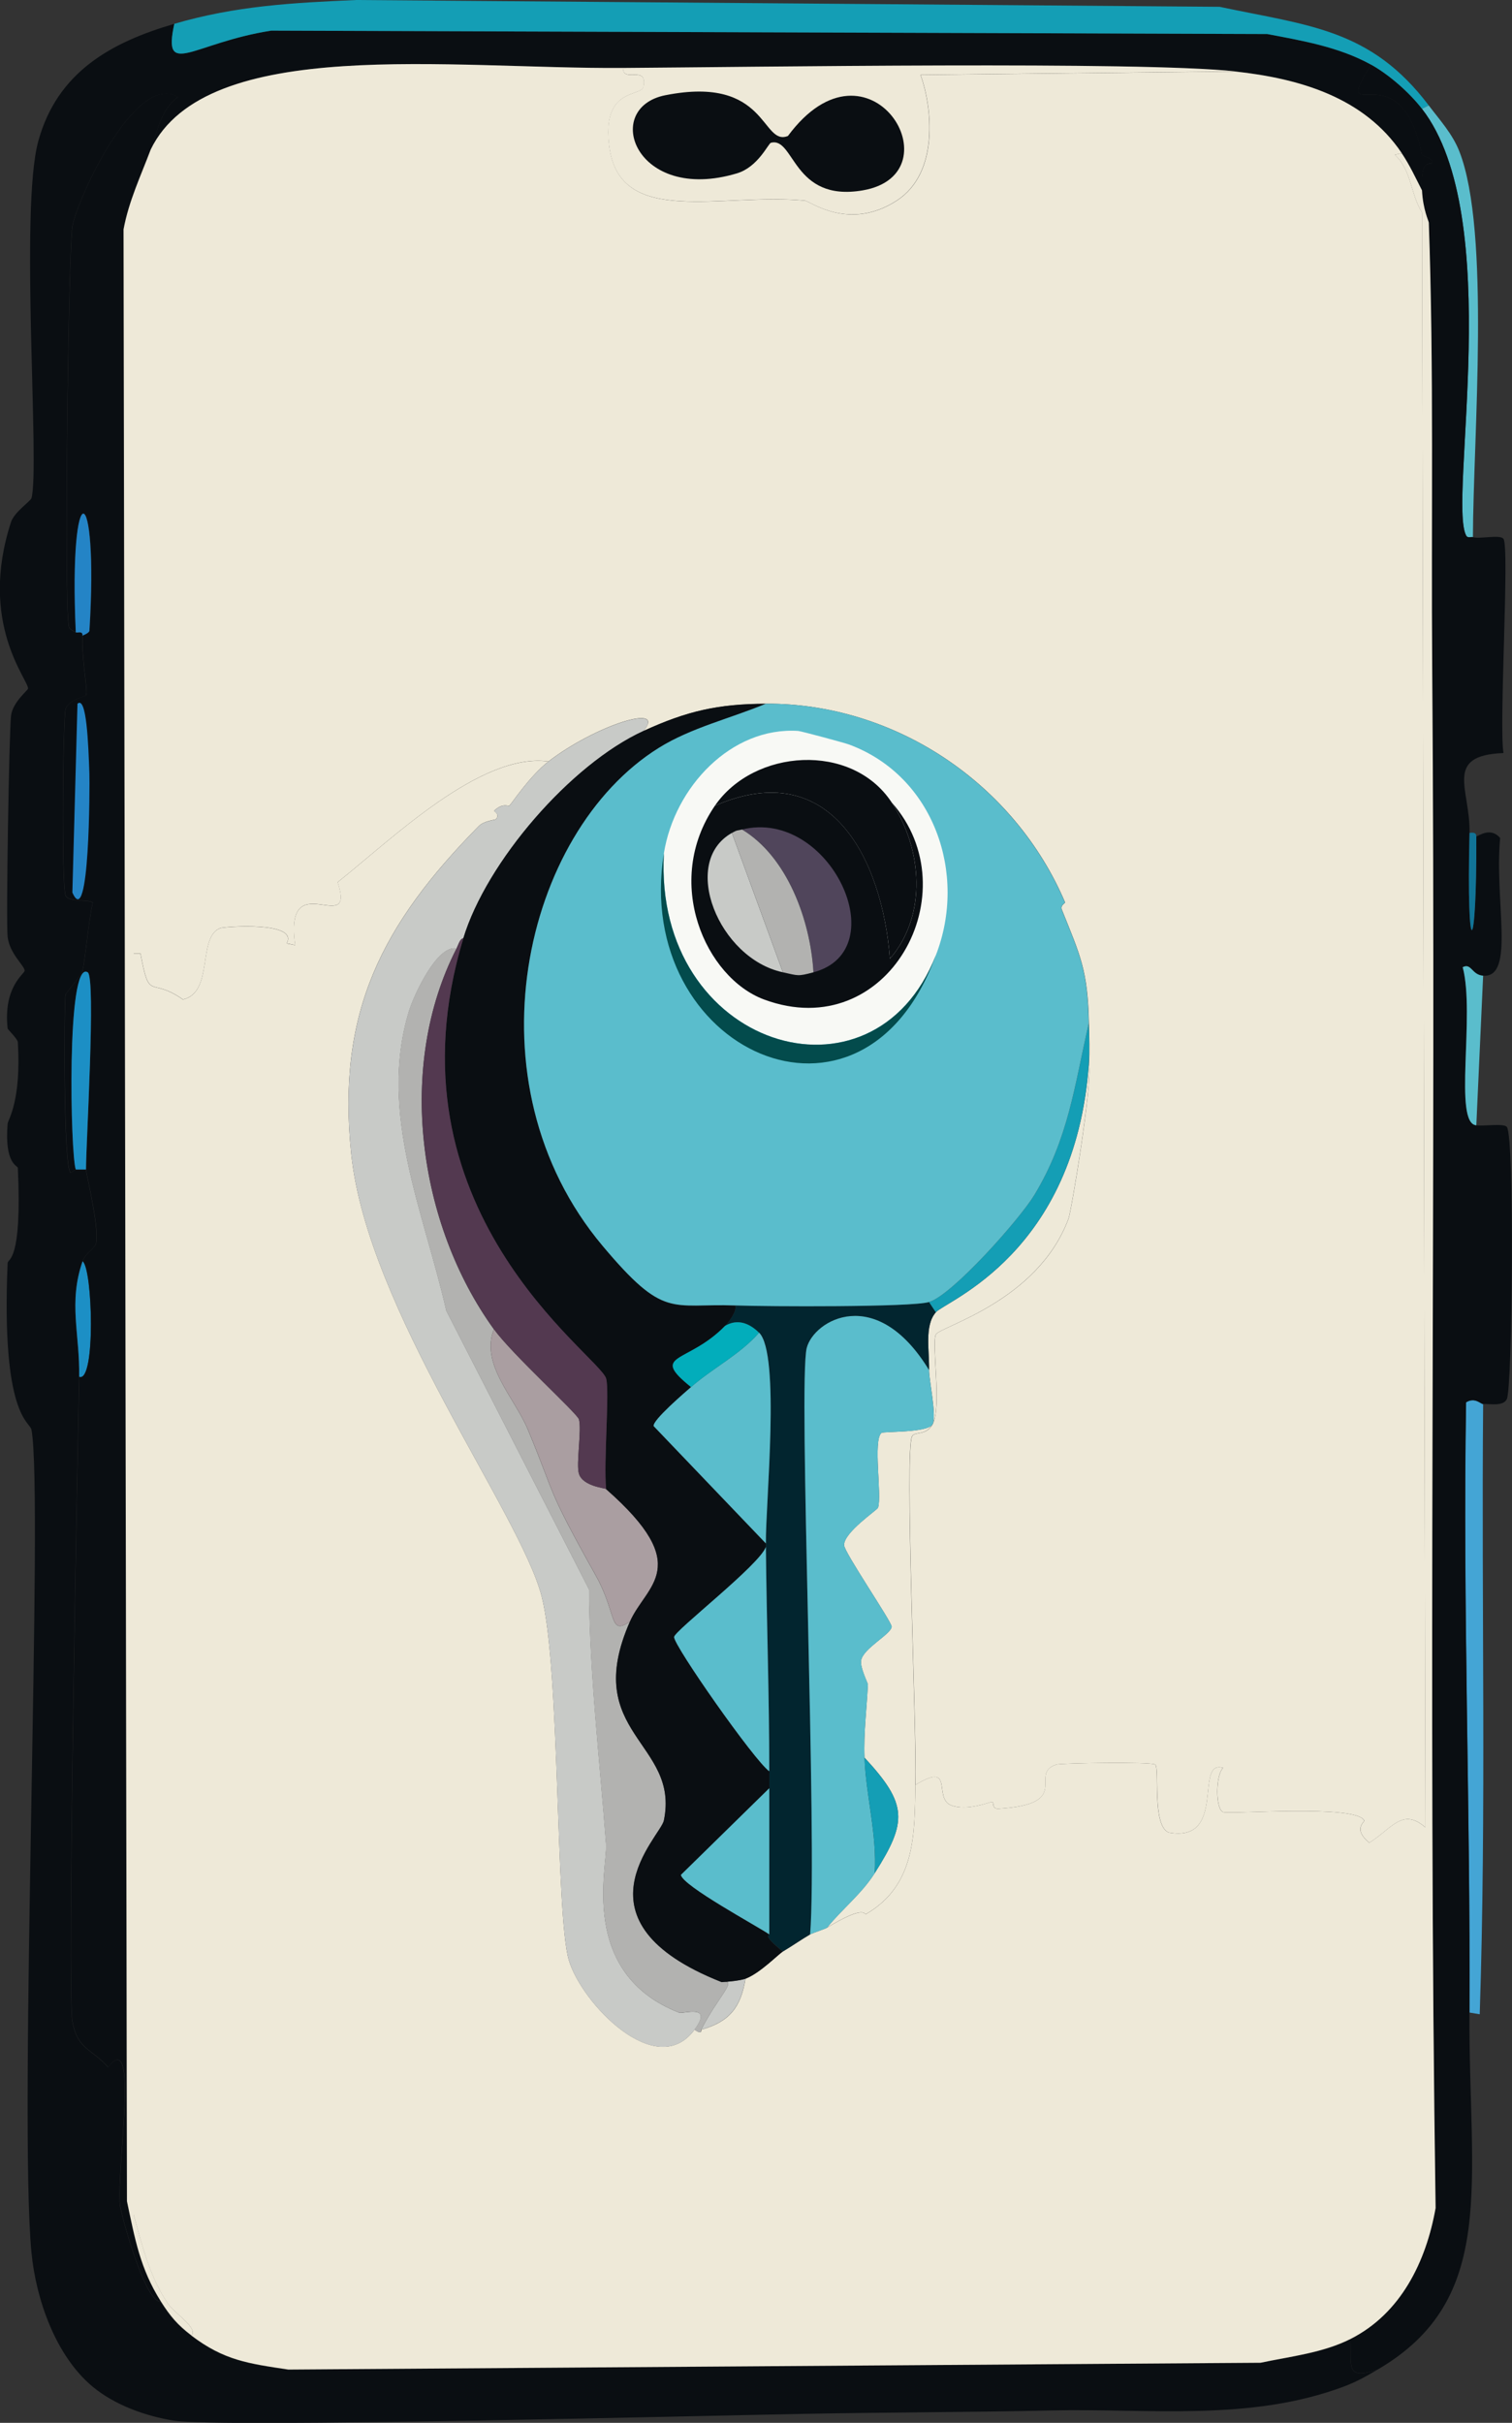 <svg xmlns="http://www.w3.org/2000/svg" id="Layer_2" data-name="Layer 2" viewBox="0 0 222.08 355.84"><rect x="0" y="0" width="222.08" height="355.84" fill="#333333" stroke="none"/><defs><style>      .cls-1 {        fill: #02adbb;      }      .cls-1, .cls-2, .cls-3, .cls-4, .cls-5, .cls-6, .cls-7, .cls-8, .cls-9, .cls-10, .cls-11, .cls-12, .cls-13, .cls-14, .cls-15, .cls-16, .cls-17 {        stroke-width: 0px;      }      .cls-2 {        fill: #149eb5;      }      .cls-3 {        fill: #f8f9f5;      }      .cls-4 {        fill: #117497;      }      .cls-5 {        fill: #44a5d5;      }      .cls-6 {        fill: #c8cac7;      }      .cls-7 {        fill: #b2b2b0;      }      .cls-8 {        fill: #0a0e12;      }      .cls-9 {        fill: #2484c6;      }      .cls-10 {        fill: #eee9d8;      }      .cls-11 {        fill: #aa9ea1;      }      .cls-12 {        fill: #034b4c;      }      .cls-13 {        fill: #50455b;      }      .cls-14 {        fill: #1c8fc5;      }      .cls-15 {        fill: #533950;      }      .cls-16 {        fill: #5abdcc;      }      .cls-17 {        fill: #02252f;      }    </style></defs><g id="Layer_1-2" data-name="Layer 1"><g><path class="cls-8" d="M25.61,3.5c-1.77,8.11,2.69,2.81,14.23,1q73.15.25,146.3.5c5.21.99,10.51,1.89,15.23,4.49-6.05,10.1,4.27-2.78,7.49,13.23.04.19,1.5.51,1.5,1,0,.95-1.77-1.12-1.5,4.24-.97-1.89-1.8-3.72-3-5.49-5.53-8.22-15.05-10.95-24.47-11.98-13.77-1.51-70.8-.63-89.87-.5-25.38.18-61.23-4.84-69.4,11.98,1.12-2.96,1.41-5.66,3.99-7.74-6.16-3.63-14.63,14.68-15.48,18.97-.57,2.89-1.29,56.08-.5,58.92.09.31.68.6,1,.75.27.12,1.03-.28,1,.5-.23,3.03.81,8.1.5,8.74-.08.16-2.58.68-3,2-.41,1.31-.63,26.24,0,27.46.5.97,3.36.5,3.99,1-.61,2.63-1.08,8.1-1.5,9.99-.16.72-2.46,3.28-2.5,3.5-.24,1.3-.35,25.48.75,26.21l.75-.5h1.5c0,.54,1.92,8.24,1.5,10.74-.16.92-1.55,1.46-2,2.75-2.12,6.1-.38,10.71-.5,16.98-.24,12-1.81,89.96-1,94.62.72,4.15,2.78,3.99,5.24,6.74,4.64-5.94,1.23,14.71,1.75,20.22.11,1.13,3.58,14.3,5.99,14.23,1.37,2.16,2.44,3.43,4.49,4.99,4.81,3.66,8.39,4.11,14.23,4.99q71.4-.5,142.8-1c4.39-.93,9.16-1.43,13.23-3.5.16,4.17-.73,6.05,3.99,4.49-1.75,1.02-3.07,1.78-4.99,2.5-13.79,5.16-28.57,3.18-42.94,3.5-12.14.27-24.31.27-36.45.5-15.58.29-85.51,2.06-92.37,1-4.13-.64-8.74-2.29-11.98-4.99-5.46-4.55-8.33-12.86-8.99-19.72-1.91-19.86,1.8-111.55,0-120.83-.24-1.23-4.46-1.92-3.5-24.47.03-.72,2.14-.03,1.5-13.98-.02-.35-1.99-.55-1.5-6.49.05-.61,2.02-3.23,1.5-11.98-.03-.47-1.48-1.87-1.5-2-.67-6.13,2.48-8.03,2.5-8.49.03-.7-2.22-2.48-2.5-4.99-.25-2.24.21-29.77.5-32.45.21-1.96,2.48-3.76,2.5-3.99.1-1.27-7.35-9.58-2.5-24.47.48-1.46,2.87-3.07,3-3.5,1.27-4.44-1.76-42.34,1-52.43C8.42,10.54,16.37,6.2,25.61,3.5Z"></path><path class="cls-2" d="M209.85,15.48l-1,.5c-1.85-2.39-4.85-5.03-7.49-6.49-4.72-2.6-10.02-3.5-15.23-4.49q-73.15-.25-146.3-.5c-11.55,1.81-16,7.11-14.23-1C34.65.85,42.99.41,52.32,0l126.82,1c13.07,2.78,22.17,3.2,30.71,14.48Z"></path><path class="cls-5" d="M217.84,206.21c-.26,29.88.48,59.77-.5,89.62l-1.5-.25c.14-29.87-.99-59.75-.5-89.62,1.3-.82,2.18.27,2.5.25Z"></path><path class="cls-16" d="M209.85,15.48c1.63,2.16,3.48,4.17,4.49,6.74,4.62,11.73,2.03,42.2,2,56.67-.27-.1-.76.21-1-.25-2.68-5.11,5.84-46.8-6.49-62.66l1-.5Z"></path><path class="cls-14" d="M11.63,202.22c.12-6.27-1.62-10.88.5-16.98,1.47,1.03,1.95,17.88-.5,16.98Z"></path><g><path class="cls-8" d="M208.85,15.98c12.33,15.86,3.81,57.55,6.49,62.66.24.46.72.15,1,.25.9.32,4.01-.44,4.49.25.91,1.28-.69,27.48,0,31.46-8.89.34-4.84,5.34-4.99,11.73-.48,19.44,1.08,18.44,1,.5.32,0,2.07-1.45,3.5.25-.88,9.1,2.27,20.57-2.5,20.22-1.67-.12-1.71-1.91-3-1.25,1.84,6.94-1.42,22.98,2,23.22.93.17,4.08-.34,4.49.25,1.15,1.63.81,38.12,0,39.94-.5,1.14-2.51.7-3.5.75-.32.02-1.2-1.07-2.5-.25-.49,29.88.64,59.75.5,89.62-.12,25.03,4.25,42.08-13.48,52.43-4.72,1.56-3.84-.33-3.99-4.49,7.39-3.74,11.09-11.37,12.48-19.22-1.13-75.39.09-150.8-.5-226.18-.17-21.71.27-43.75-.5-65.41,0-.24-.85-1.89-1-4.74-.27-5.36,1.5-3.29,1.5-4.24,0-.49-1.46-.81-1.5-1-3.22-16.01-13.54-3.14-7.49-13.23,2.64,1.46,5.64,4.1,7.49,6.49Z"></path><path class="cls-16" d="M217.84,143.3q-.5,10.98-1,21.97c-3.42-.24-.15-16.28-2-23.22,1.28-.66,1.32,1.13,3,1.25Z"></path><path class="cls-4" d="M216.84,122.83c.08,17.94-1.48,18.94-1-.5,1.19-.19.94.5,1,.5Z"></path><path class="cls-8" d="M217.59,79.89l2.75.25c-1.04,10,2.78,34.51-3.5,28.96q.37-14.6.75-29.21Z"></path></g><g><path class="cls-8" d="M22.12,21.97c-1.48,3.9-3.23,7.57-3.99,11.73l.5,289.6c1.17,5.5,1.92,9.88,4.99,14.73-2.41.07-5.89-13.1-5.99-14.23-.52-5.51,2.9-26.16-1.75-20.22-2.46-2.75-4.52-2.59-5.24-6.74-.81-4.66.76-82.61,1-94.62,2.45.9,1.97-15.95.5-16.98.45-1.28,1.84-1.83,2-2.75.43-2.5-1.5-10.19-1.5-10.74-.02-3.38,1.48-28.2.25-28.96-3.16-1.95-2.53,26.99-1.75,28.96l-.75.5c-1.09-.73-.99-24.92-.75-26.21.04-.21,2.34-2.77,2.5-3.5.42-1.89.88-7.35,1.5-9.99-.64-.5-3.49-.03-3.99-1-.63-1.22-.41-26.15,0-27.46.41-1.32,2.92-1.84,3-2,.31-.64-.73-5.71-.5-8.74,0-.06.98-.37,1-.75,1.39-22.65-3.08-23.25-2,.25-.32-.15-.91-.44-1-.75-.8-2.84-.07-56.03.5-58.92.84-4.3,9.32-22.61,15.48-18.97-2.59,2.08-2.87,4.78-3.99,7.74Z"></path><path class="cls-14" d="M12.63,171.76h-1.5c-.78-1.97-1.42-30.91,1.75-28.96,1.23.76-.27,25.57-.25,28.96Z"></path><path class="cls-9" d="M12.13,93.37c.03-.78-.73-.38-1-.5-1.08-23.49,3.39-22.9,2-.25-.02.38-.99.69-1,.75Z"></path><path class="cls-9" d="M11.38,103.36c1.35-1.24,1.6,6.03,1.75,10.24.06,1.68.04,23.31-2.5,17.48l.75-27.71Z"></path></g><g><path class="cls-10" d="M91.52,9.99c-.07,2.25,3.63-.53,3,2.75-.3,1.55-6.28,0-4.99,8.99,1.68,11.69,16.34,6.57,28.71,7.74.71.07,6.49,4.54,13.48,0,6.32-4.1,5.18-13.81,3.5-18.47q23.09-.25,46.19-.5c9.42,1.03,18.93,3.76,24.47,11.98l-1,.25c2.49,2.31,2.26,5.71,3.99,8.49q.25,118.58.5,237.17c-3.39-2.96-4.91.16-8.24,2.25-2.47-1.98-.67-3.07-.75-3.25-1.06-2.42-19.73-.89-20.72-1.25-1.15-.42-1.13-5.49,0-6.49-4.33-1.36.64,11.03-7.99,9.49-2.5-.99-1.31-9.5-2-9.99-.59-.42-13.79-.21-14.48,0-4.29,1.3,2.64,5.8-8.49,6.49-1.12.07-.6-.99-1-1-.32,0-3.64,1.4-5.99.5-2.71-1.04.57-6.52-5.24-3,.2-8.61-1.63-48.88-.5-51.18.38-.77,2.02-.03,3-1.75,1.41-2.47-.18-11.97.5-13.23.63-1.17,14.93-4.81,19.47-16.98.43-1.14,3.55-19.91,3-22.72.14-1.92.04-4.05,0-5.99-.17-7.8-1.23-9.85-3.99-16.73-.23-.56.52-.95.5-1-7.43-17.49-24.98-29.28-43.94-29.21-7.03.03-11.59,1.07-17.97,3.99,3.41-4.19-7.21-.74-13.98,4.49-9.95-1.38-23.06,11.45-30.96,17.73,2.77,8.4-7.95-2.81-6.24,9.24l-1.25-.25c1.82-3.3-9.2-2.45-9.74-2.25-3.44,1.3-.9,9.42-5.49,10.49-4.92-3.46-4.87.51-6.24-6.74h-1v185.24c1.25,4.53,2.34,9.02,4.99,12.98,1.01,1.51,4.53,3.64,3.5,4.74-2.05-1.56-3.12-2.83-4.49-4.99-3.07-4.84-3.82-9.23-4.99-14.73l-.5-289.6c.77-4.16,2.52-7.83,3.99-11.73,8.17-16.83,44.03-11.8,69.4-11.98Z"></path><path class="cls-10" d="M205.86,22.47c1.2,1.78,2.03,3.6,3,5.49.15,2.86.99,4.5,1,4.74.77,21.66.33,43.7.5,65.41.58,75.39-.63,150.8.5,226.18-1.39,7.85-5.09,15.48-12.48,19.22-4.08,2.06-8.84,2.57-13.23,3.5q-71.4.5-142.8,1c-5.84-.88-9.42-1.33-14.23-4.99,1.04-1.11-2.48-3.23-3.5-4.74-2.66-3.96-3.74-8.45-4.99-12.98v-185.24h1c1.37,7.25,1.32,3.28,6.24,6.74,4.59-1.06,2.05-9.19,5.49-10.49.54-.2,11.56-1.05,9.74,2.25l1.25.25c-1.7-12.05,9.01-.84,6.24-9.24,7.9-6.28,21-19.1,30.96-17.73-2.76,2.14-5.37,6.15-5.74,6.49-.14.13-.94-.48-2.25.75-.05.04.98.54.25,1.25-.1.09-1.73.22-2.5,1-14.15,14.38-20.92,27.3-18.72,48.18,2.4,22.87,24.8,52.68,27.96,64.91,2.76,10.65,2.02,46.66,3.99,53.43,1.86,6.36,12.87,17.86,18.47,10.24,1.21.86.95.01,1,0,4.16-1.15,5.81-3.31,6.49-7.49,2.17-.83,4.82-3.6,5.49-3.99,1.35-.79,2.69-1.75,3.99-2.5.39-.23,2.14-.78,2.5-1,5.71-3.46,5.43-1.82,5.74-2,7.37-4.3,7.08-11.97,7.24-18.97,5.82-3.53,2.53,1.95,5.24,3,2.35.9,5.68-.51,5.99-.5.4,0-.12,1.07,1,1,11.13-.69,4.2-5.19,8.49-6.49.69-.21,13.89-.42,14.48,0,.69.49-.51,9,2,9.99,8.63,1.55,3.66-10.84,7.99-9.49-1.13,1-1.15,6.08,0,6.49.99.36,19.66-1.17,20.72,1.25.08.18-1.72,1.27.75,3.25,3.33-2.09,4.85-5.21,8.24-2.25q-.25-118.58-.5-237.17c-1.73-2.78-1.5-6.18-3.99-8.49l1-.25Z"></path><path class="cls-6" d="M94.51,107.35c-10.72,4.92-23.06,19.23-26.46,30.46-.51.05-.75,1.01-1,1.5-2.84-.58-6.27,6.85-6.99,9.24-4.53,14.92,2.23,29.48,5.49,43.94q10.49,20.47,20.97,40.94c.08,12.55,1.56,24.9,2.5,37.45.24,3.24-4.11,18.91,10.74,24.72.56.22,5.09-1.37,2.25,2.5-5.6,7.63-16.62-3.88-18.47-10.24-1.98-6.76-1.24-42.77-3.99-53.43-3.16-12.23-25.56-42.04-27.96-64.91-2.19-20.88,4.58-33.8,18.72-48.18.76-.78,2.4-.9,2.5-1,.73-.71-.3-1.2-.25-1.25,1.3-1.23,2.1-.62,2.25-.75.37-.34,2.98-4.36,5.74-6.49,6.77-5.23,17.39-8.68,13.98-4.49Z"></path><path class="cls-10" d="M134.46,262.13c-.16,7,.13,14.67-7.24,18.97-.31.18-.04-1.46-5.74,2,2.24-2.77,5.06-4.95,6.99-7.99,4.82-7.58,4.86-10.12-1.5-16.98-.14-3.65.33-7.12.5-10.74,0-.18-1.16-2.47-1-3.5.28-1.82,4.44-3.87,4.49-4.99.03-.69-6.99-10.94-6.99-11.98,0-1.91,4.87-5.14,4.99-5.49.6-1.76-.78-9.88.5-10.98.29-.25,6.76,0,7.49-1.25-.98,1.72-2.62.98-3,1.75-1.13,2.29.7,42.57.5,51.18Z"></path><path class="cls-10" d="M136.96,209.21c.67-1.15-.53-6.59-.5-7.99.06-2.84-.72-6.55,1-8.49,1.49-1.68,20.46-8.61,22.47-36.45.55,2.81-2.57,21.58-3,22.72-4.55,12.16-18.84,15.81-19.47,16.98-.68,1.26.91,10.76-.5,13.23Z"></path><path class="cls-7" d="M67.05,139.31c-8.83,17.21-5.71,40.43,5.49,55.92-2.05,5.11,3.08,10.12,4.99,14.73,4.24,10.2,2.53,8.11,9.99,21.47,3.13,5.6,1.9,8.84,4.99,6.74-7.25,16.48,7.39,17.69,4.99,29.21-.49,2.37-14.12,14.8,8.49,23.72,2.57-.51-.59,2.22-3,6.99-.05.01.21.86-1,0,2.84-3.87-1.68-2.28-2.25-2.5-14.84-5.81-10.49-21.47-10.74-24.72-.94-12.54-2.42-24.9-2.5-37.45q-10.49-20.47-20.97-40.94c-3.26-14.46-10.02-29.02-5.49-43.94.72-2.39,4.15-9.82,6.99-9.24Z"></path><path class="cls-6" d="M109.49,290.59c-.68,4.18-2.33,6.34-6.49,7.49,2.41-4.77,5.56-7.5,3-6.99.88-.03,2.82-.24,3.5-.5Z"></path><g><path class="cls-10" d="M181.39,10.49q-23.09.25-46.19.5c1.68,4.66,2.82,14.37-3.5,18.47-7,4.54-12.77.07-13.48,0-12.37-1.17-27.03,3.95-28.71-7.74-1.29-8.98,4.69-7.44,4.99-8.99.64-3.28-3.06-.5-3-2.75,19.07-.13,76.1-1.01,89.87.5Z"></path><path class="cls-8" d="M97.76,13.98c15.05-2.97,14.04,7.56,17.97,5.99,11.95-16.12,25.04,5.57,10.98,7.99-10.31,1.77-10-7.91-13.48-6.99-.39.1-1.88,3.56-4.99,4.49-14.91,4.47-19.94-9.62-10.49-11.48Z"></path></g><path class="cls-11" d="M89.02,218.69c13.03,11.45,5.87,14.06,3.5,19.47-3.09,2.1-1.87-1.14-4.99-6.74-7.46-13.36-5.75-11.27-9.99-21.47-1.92-4.61-7.05-9.62-4.99-14.73,2.66,3.68,12.23,12.36,12.48,13.23.44,1.52-.44,6.58,0,7.99.58,1.86,3.82,2.1,3.99,2.25Z"></path></g><g><path class="cls-8" d="M112.49,103.36c-5.15,2.16-10.94,3.5-15.73,6.49-19.94,12.43-28.4,49.17-8.24,73.15,9.09,10.81,10,8.41,19.47,8.74.29.85-1,2.49-1.5,3-5.49,5.63-11.18,4-4.99,8.99-.84.74-5.71,4.89-5.49,5.74q8.24,8.61,16.48,17.23c0,.17,0,.33,0,.5-.91,2.64-13.41,12.29-13.48,13.23-.09,1.22,11.85,18.27,13.98,19.72,0,.83,0,1.66,0,2.5q-6.49,6.37-12.98,12.73c.24,1.6,11.23,7.53,12.98,8.74.16.11-1.26-.08,2,2.5-.67.39-3.32,3.16-5.49,3.99-.67.26-2.61.47-3.5.5-22.6-8.91-8.98-21.35-8.49-23.72,2.4-11.52-12.24-12.72-4.99-29.21,2.38-5.41,9.54-8.02-3.5-19.47-.39-3.92.53-14.4,0-16.23-1.01-3.46-33.05-24.83-20.97-64.66,3.41-11.22,15.74-25.54,26.46-30.46,6.38-2.93,10.94-3.97,17.97-3.99Z"></path><path class="cls-15" d="M89.02,218.69c-.17-.15-3.41-.39-3.99-2.25-.44-1.41.44-6.47,0-7.99-.25-.87-9.82-9.55-12.48-13.23-11.2-15.49-14.33-38.72-5.49-55.92.25-.49.49-1.45,1-1.5-12.08,39.83,19.97,61.2,20.97,64.66.53,1.83-.39,12.31,0,16.23Z"></path><g><path class="cls-17" d="M136.46,191.23l1,1.5c-1.72,1.94-.93,5.64-1,8.49-7.75-12.72-16.94-7.34-17.97-3.25-1.28,5.06,1.6,72.48.5,86.13-1.3.75-2.64,1.7-3.99,2.5-3.26-2.58-1.83-2.38-2-2.5,0-7.16,0-14.31,0-21.47,0-.83,0-1.66,0-2.5,0-11-.39-21.97-.5-32.95,0-.17,0-.33,0-.5-.06-5.81,2.17-27.85-1-30.96-1.43-1.4-3.15-2.09-4.99-1,.49-.51,1.79-2.15,1.5-3,4.77.17,25.88.27,28.46-.5Z"></path><path class="cls-16" d="M112.99,284.1c-1.75-1.21-12.74-7.13-12.98-8.74q6.49-6.37,12.98-12.73c0,7.16,0,14.31,0,21.47Z"></path><g><path class="cls-16" d="M112.49,226.68q-8.24-8.61-16.48-17.23c-.22-.85,4.65-5,5.49-5.74,3.14-2.77,7.18-4.76,9.99-7.99,3.17,3.11.94,25.15,1,30.96Z"></path><path class="cls-16" d="M112.99,260.14c-2.13-1.46-14.07-18.51-13.98-19.72.07-.94,12.57-10.59,13.48-13.23.11,10.99.5,21.95.5,32.95Z"></path><path class="cls-1" d="M111.49,195.73c-2.81,3.23-6.85,5.22-9.99,7.99-6.19-4.99-.5-3.36,4.99-8.99,1.84-1.09,3.57-.4,4.99,1Z"></path></g><g><path class="cls-16" d="M136.46,201.22c-.03,1.39,1.17,6.84.5,7.99-.73,1.25-7.2,1-7.49,1.25-1.28,1.1.1,9.23-.5,10.98-.12.35-4.99,3.58-4.99,5.49,0,1.04,7.02,11.29,6.99,11.98-.05,1.12-4.21,3.18-4.49,4.99-.16,1.03,1.01,3.31,1,3.5-.17,3.61-.64,7.09-.5,10.74.22,5.69,1.85,11.23,1.5,16.98-1.93,3.04-4.75,5.22-6.99,7.99-.36.22-2.1.77-2.5,1,1.1-13.65-1.78-81.07-.5-86.13,1.04-4.1,10.23-9.48,17.97,3.25Z"></path><path class="cls-2" d="M128.47,275.12c.36-5.75-1.27-11.29-1.5-16.98,6.36,6.86,6.32,9.4,1.5,16.98Z"></path></g></g><g><path class="cls-2" d="M159.92,156.28c-2,27.84-20.98,34.77-22.47,36.45l-1-1.5c3.45-1.03,13.37-12.23,15.48-15.73,5.04-8.35,5.87-15.99,7.99-25.21.04,1.94.14,4.07,0,5.99Z"></path><g><path class="cls-16" d="M159.92,150.29c-2.12,9.22-2.95,16.86-7.99,25.21-2.11,3.5-12.03,14.7-15.48,15.73-2.58.77-23.69.67-28.46.5-9.47-.33-10.39,2.07-19.47-8.74-20.16-23.98-11.7-60.72,8.24-73.15,4.79-2.99,10.58-4.33,15.73-6.49,18.96-.07,36.5,11.72,43.94,29.21.02.05-.73.43-.5,1,2.76,6.87,3.82,8.93,3.99,16.73Z"></path><g><path class="cls-3" d="M137.45,140.3c-9.16,23.53-41.5,13.57-39.94-14.98,1.56-9.73,9.9-18.6,19.72-17.97.39.02,6.8,1.74,7.49,2,12.44,4.62,17.4,18.98,12.73,30.96Z"></path><path class="cls-12" d="M137.45,140.3c-10.73,29.58-44.58,13.94-39.94-14.98-1.56,28.55,30.78,38.51,39.94,14.98Z"></path><path class="cls-8" d="M130.96,117.84c4.51,6.82,5.28,16.56-.25,22.97-1.12-14.49-8.63-29.9-25.71-22.47,5.72-8.35,20.09-9.39,25.96-.5Z"></path><g><path class="cls-8" d="M130.96,117.84c11.66,13.09-.52,35.69-18.72,28.96-8.63-3.19-14.89-17.29-7.24-28.46,17.09-7.43,24.6,7.98,25.71,22.47,5.53-6.4,4.76-16.15.25-22.97Z"></path><path class="cls-13" d="M119.48,142.8c-.44-7.65-3.82-16.96-10.49-20.97,12.85-3.18,22.68,17.72,10.49,20.97Z"></path><path class="cls-6" d="M114.99,142.8c-9.42-2.01-15.16-16.17-7.49-20.47l7.49,20.47Z"></path><path class="cls-7" d="M108.99,121.83c6.66,4.01,10.04,13.32,10.49,20.97-2.35.63-2.22.49-4.49,0l-7.49-20.47c.84-.47.76-.32,1.5-.5Z"></path></g></g></g></g></g></g></g></svg>